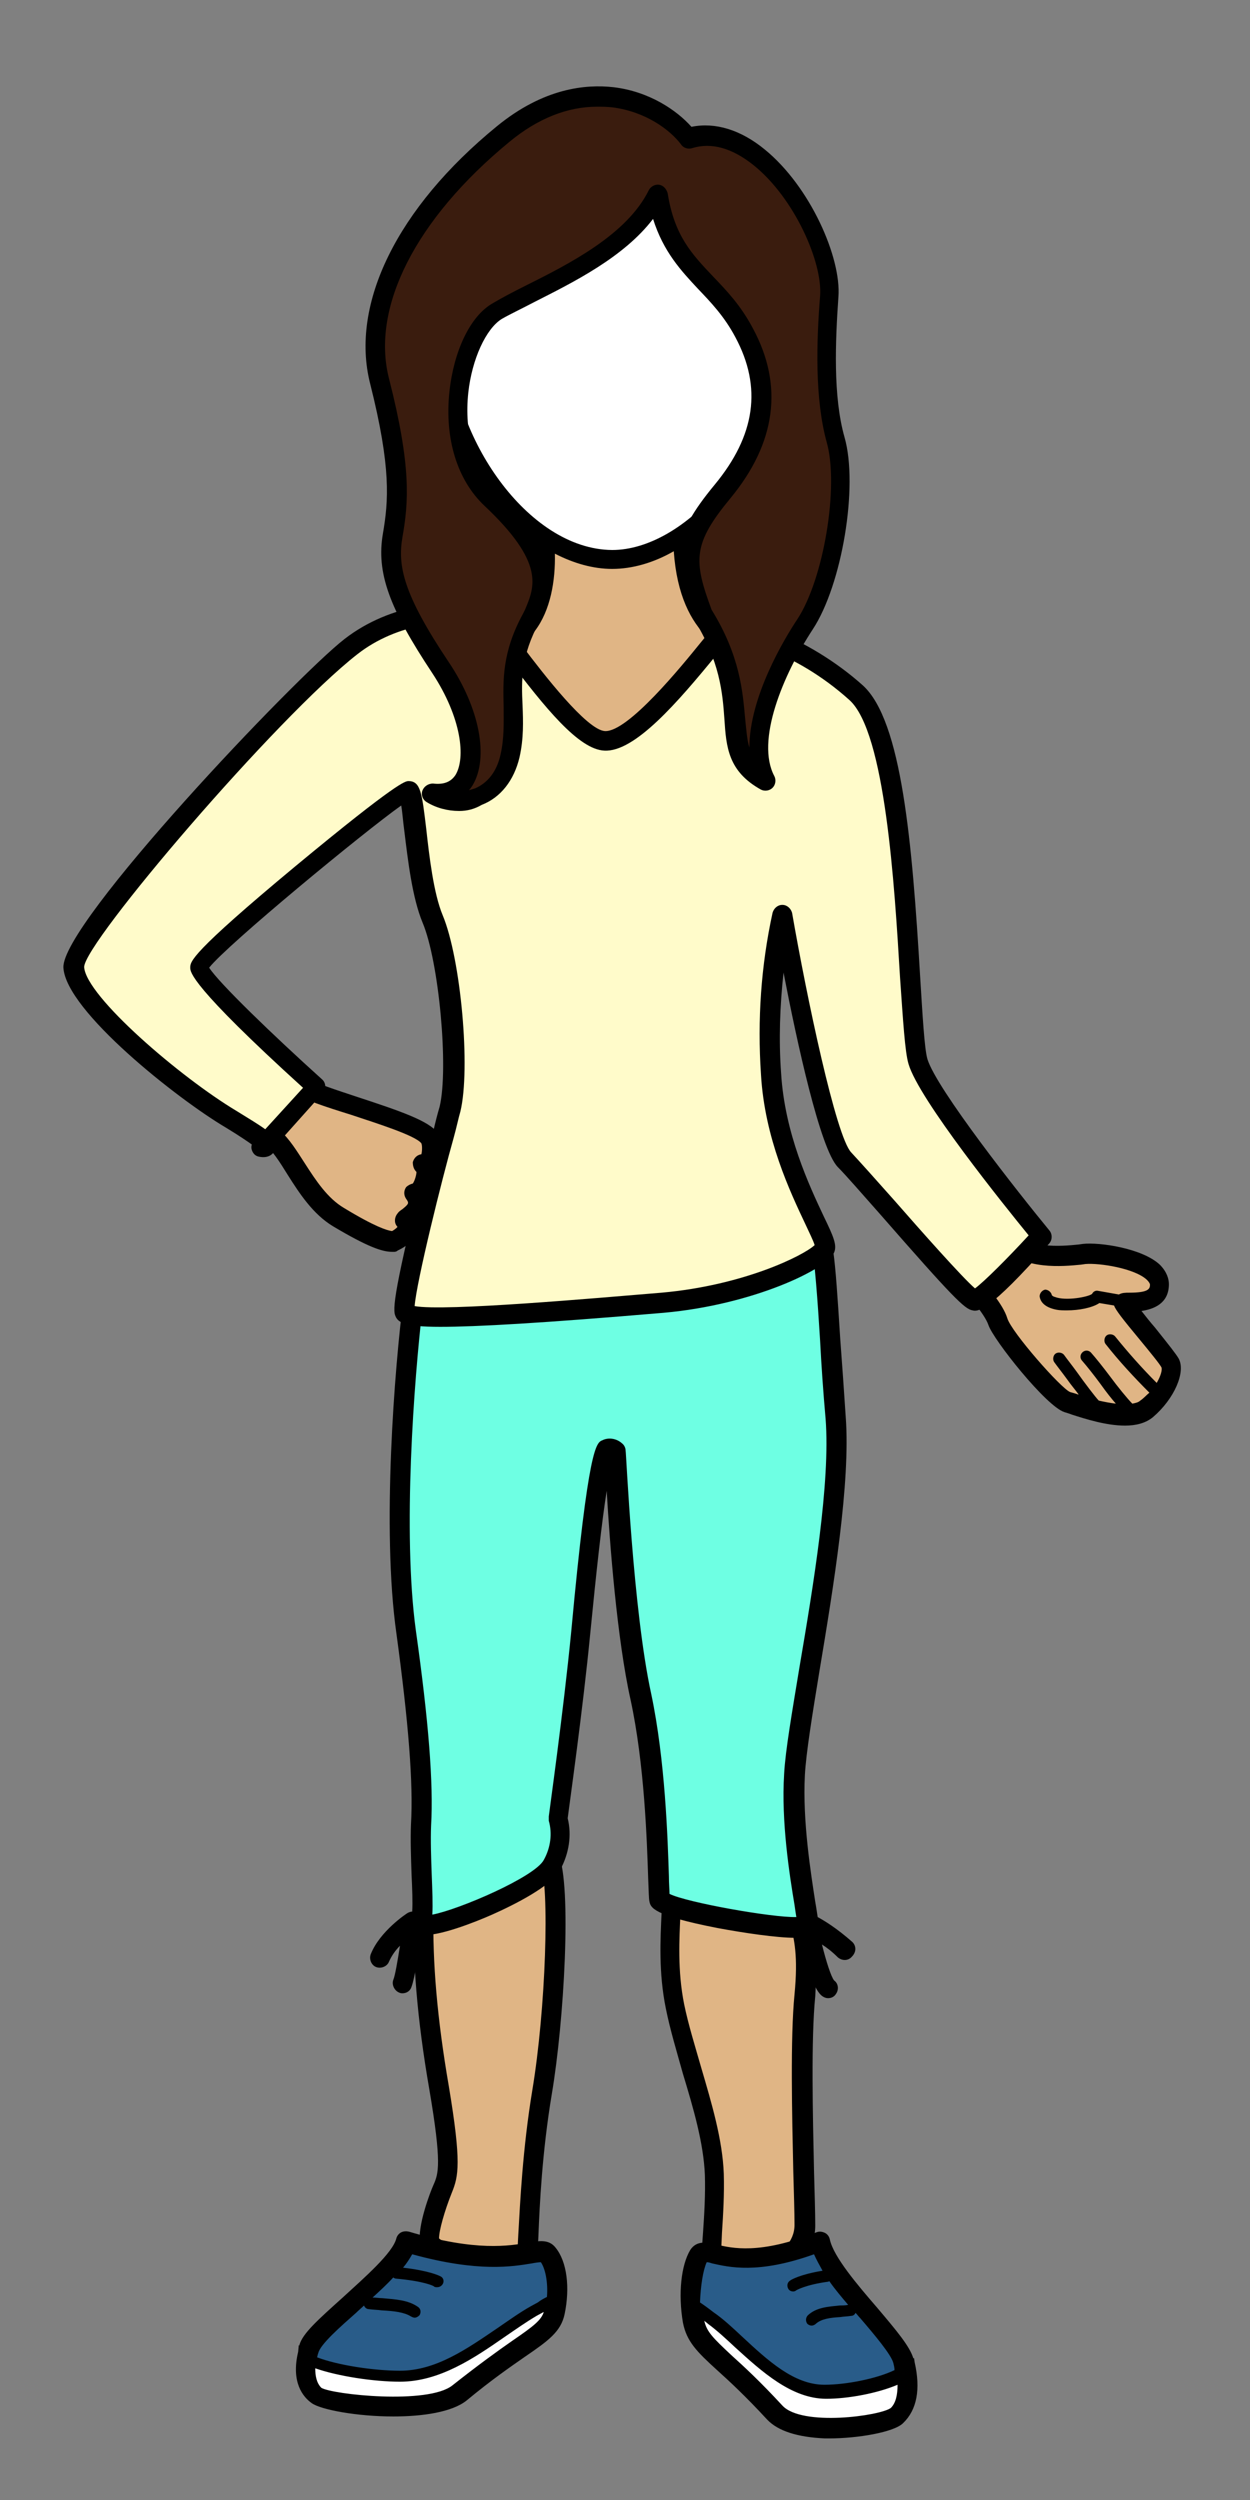 <svg xmlns="http://www.w3.org/2000/svg" xmlns:xlink="http://www.w3.org/1999/xlink" viewBox= "0 0 205 410" width="205px" height="410px">
<rect x="0" y="0" width="205" height="410" fill="#808080" stroke="none"/>
<g xmlns="http://www.w3.org/2000/svg" id="Teen2V2.svg">
<path id="Body" fill="#E0B585" d="M67.9,195.7C69.7,198.3,67,199.4,66.4,200.1C66.9,200.7,67.6,202.2,64.7,203.5C63.5,203.6,61,202.7,55.6,199.5C50.2,196.3,48.1,188.9,44.2,185.9C44.2,185.9,46.7,175.8,49.6,178C52.5,180.1,68.3,183.6,70.6,186.6C71.3,187.6,71.3,190.7,69.5,190.9C70.7,191.9,69.1,196.1,67.9,195.7zM69.5,312.5C69.2,320.4,69.8,329.8,72,342.3C74.2,354.7,73.5,356.6,72.6,358.9C71.7,361.2,70.1,365.7,70.5,367.6C70.8,369.5,86.2,374.4,86.5,370.6C86.8,366.8,86.8,355.9,89,343.1C91.2,330.3,92.1,309.2,90.2,304.6C88.3,300,69.5,312.5,69.5,312.5zM110.1,307.6C110.7,311.8,108.9,320,110.7,329.1C112.5,338.2,116.9,348,117.2,356.6C117.5,365.3,115.4,374.7,117.8,374.7C120.2,374.7,131.9,372.4,131.9,364.9C131.9,357.4,131,337,131.9,327.2C132.8,317.4,131,315.9,130.4,309.5C129.7,303.1,110.1,307.6,110.1,307.6zM191.8,223.5C191.1,222.2,183.9,214,184.1,213.6C184.3,213.2,190,214.3,190,210.6C190,206.8,180.6,205.3,177.6,205.6C174.6,205.9,167.7,206.9,164.3,202.4L156.5,207.4C159.5,210.8,162.7,214.4,163.5,216.7C164.3,219,172.7,229.3,174.9,229.9C177.1,230.5,184.9,233.6,188,231C191.2,228.4,192.6,224.9,191.8,223.5zM89.2,88.1C89.8,95,88.8,105.6,79.5,106.2C68.4,106.8,84.7,128.9,100.1,128.6C115.5,128.3,128.7,107.2,123.7,106.7C119,106.1,112,102.1,112,87.7L112,87.7C111.3,88,104.5,91.7,100.4,91.7C96.6,91.7,92.8,90.4,89.2,88L89.2,88.1z"/>
<path id="Head" fill="#FFFFFF" d="M128.1,56.6C128.1,75,113.2,91.8,100.2,91.8C87.3,91.8,72.2,75,72.2,56.6C72.2,53.9,72.5,43.1,73,40.8C76,27.7,87,22.1,100.2,22.1C113.4,22.1,124.4,27.7,127.3,40.7C127.8,43.1,128.1,53.9,128.1,56.6z"/>
<path id="BodyBorder" d="M68.3,200.6C69.2,199.9,70.5,198.4,70,196.4C70.3,196.1,70.6,195.6,70.9,195.1C71.4,194,71.7,192.8,71.5,191.7C71.8,191.4,72,191,72.2,190.6C72.8,189,72.7,186.9,71.8,185.8C70.3,183.8,65.6,182.2,58.6,179.9C55.3,178.8,51.5,177.6,50.5,176.8C49.7,176.2,48.7,176,47.7,176.4C44.9,177.4,43.1,183.2,42.5,185.7C42.3,186.3,42.6,187,43.1,187.4C44.6,188.5,45.9,190.6,47.2,192.7C49.1,195.7,51.3,199.1,54.6,201.1C60.3,204.5,62.7,205.3,64.3,205.3C64.4,205.3,64.6,205.3,64.7,205.3C64.9,205.3,65.1,205.2,65.2,205.1C66.9,204.3,67.9,203.3,68.1,202.1C68.4,201.6,68.4,201.1,68.3,200.6zM68.3,192.2C68.3,192.7,68,193.7,67.7,194.1C67.3,194.2,66.9,194.4,66.6,194.7C66.2,195.3,66.2,196,66.6,196.6C67.1,197.3,67.1,197.4,66,198.3C65.7,198.5,65.4,198.7,65.2,199C64.7,199.6,64.6,200.5,65.1,201.1C65.2,201.2,65.2,201.3,65.2,201.2C65.2,201.2,65,201.5,64.3,201.9C63.5,201.8,61.5,201.2,56.4,198.1C53.7,196.5,51.8,193.6,50,190.8C48.7,188.8,47.5,186.8,45.9,185.4C46.7,182.6,47.9,180,48.6,179.4C50,180.4,53,181.4,57.5,182.8C61.7,184.2,68.1,186.2,69.1,187.5C69.3,187.9,69.2,189.1,69.1,189.3C68.4,189.4,67.9,189.9,67.7,190.6C67.7,191.3,67.9,191.8,68.3,192.2zM193.3,222.8C192.9,222.1,191.8,220.7,189.4,217.7C188.7,216.9,187.9,215.9,187.2,215C189.2,214.7,191.7,213.8,191.7,210.6C191.7,209.8,191.4,208.6,190.2,207.4C187.3,204.7,180.3,203.7,177.6,204L176.9,204.1C173.9,204.4,168.4,204.9,165.7,201.5C165.2,200.8,164.2,200.7,163.5,201.1L155.7,206.1C155.3,206.4,155,206.8,155,207.2C154.9,207.7,155.1,208.1,155.4,208.5L156.1,209.3C158.6,212.2,161.5,215.5,162.1,217.3C162.9,219.7,171.6,230.7,174.6,231.6C174.9,231.7,175.3,231.8,175.8,232C178,232.7,181.4,233.8,184.5,233.8C186.3,233.8,187.9,233.4,189.1,232.4C192.6,229.4,194.5,225,193.3,222.8zM187,229.7C186.7,230,186.2,230.1,185.7,230.2C184.9,229.4,183.2,227.3,182.1,225.8C180.9,224.2,179.7,222.7,178.9,221.8C178.5,221.4,177.9,221.4,177.5,221.8C177.1,222.2,177.1,222.8,177.5,223.2C178.2,224,179.4,225.5,180.5,227C181.5,228.4,182.3,229.4,183,230.2C182.1,230.1,181.1,229.9,180.2,229.7C179.7,229.2,177.8,226.7,176.6,225C175.8,223.9,175,222.9,174.5,222.2C174.2,221.8,173.5,221.7,173.1,222C172.7,222.3,172.6,223,172.9,223.4C173.4,224.1,174.2,225.1,175,226.2C175.7,227.2,176.4,228,176.9,228.7L176.8,228.7C176.3,228.5,175.8,228.4,175.5,228.3C174,227.7,165.9,218.5,165.2,216.2C164.5,213.9,161.9,210.9,159.1,207.8L164.2,204.6C168.1,208.3,174.2,207.7,177.3,207.4L178,207.3C180.3,207.1,186.1,208,188.1,209.9C188.4,210.2,188.6,210.5,188.6,210.7C188.6,211.4,188.3,212,185.2,212C184.6,212,184,212,183.5,212.3L180.1,211.7C179.7,211.6,179.3,211.8,179.1,212.2C178.5,212.7,174.8,213.4,173,212.7C172.6,212.6,172.5,212.4,172.5,212.4C172.4,211.9,171.9,211.5,171.4,211.5C170.9,211.6,170.5,212.1,170.5,212.6C170.6,213.4,171.2,214.4,173.3,214.8C173.8,214.9,174.4,214.9,175,214.9C176.9,214.9,179.1,214.5,180.3,213.7L182.7,214.1C183,214.9,184.1,216.3,187,219.8C188.4,221.5,190.3,223.8,190.5,224.3C190.6,224.7,190.4,225.6,189.7,226.8C187.3,224.4,185,221.8,182.9,219.2C182.6,218.8,181.9,218.7,181.5,219C181.1,219.3,181,220,181.3,220.4C183.5,223.2,186,225.9,188.5,228.4C188,228.8,187.6,229.3,187,229.7zM89.6,302.2C84.9,300.7,72.3,308.7,68.6,311.2C68.2,311.5,67.9,312,67.9,312.5C67.6,321.2,68.4,331.1,70.4,342.6C72.5,354.9,71.9,356.5,71.1,358.3C70.6,359.4,68.4,365.1,68.9,367.9C69.4,371,79.8,373.7,83.7,373.7C83.8,373.7,83.9,373.7,84,373.7C87.5,373.6,88,371.7,88.1,370.8C88.2,369.8,88.2,368.4,88.3,366.7C88.5,361.6,88.9,353,90.5,343.4C92.5,331.6,93.8,309.3,91.6,304.1C91.3,303.1,90.6,302.5,89.6,302.2zM87.3,342.8C85.7,352.5,85.3,361.3,85,366.5C84.9,368.1,84.9,369.4,84.8,370.3C83.1,371,74.1,369,72,367.1C72,365.8,72.9,362.6,74.1,359.6C75.2,356.9,75.7,354.7,73.6,342.1C71.7,331.1,70.9,321.7,71.1,313.5C79,308.4,87,304.6,88.6,305.3C90.2,309.4,89.5,329.6,87.3,342.8zM132.8,314.4C132.5,312.9,132.1,311.4,131.9,309.3C131.8,308,131.1,306.9,130,306.1C125.1,302.6,111.2,305.7,109.7,306C108.9,306.2,108.3,307,108.5,307.8C108.7,309.2,108.6,311.3,108.5,313.7C108.3,318.1,108,323.5,109.2,329.4C109.9,332.9,111,336.5,112,340.1C113.7,345.7,115.4,351.5,115.6,356.7C115.7,359.9,115.5,363.2,115.3,366.1C114.9,371.5,114.8,374.2,116.1,375.6C116.6,376.1,117.2,376.4,117.9,376.4C121.4,376.4,133.7,373.7,133.7,365C133.7,362.9,133.6,359.7,133.5,356.1C133.3,346.9,133,334.4,133.7,327.4C134.1,320.6,133.5,317.6,132.8,314.4zM130.3,327.1C129.6,334.2,129.9,346.9,130.1,356.1C130.2,359.7,130.3,362.8,130.3,364.9C130.3,370.5,121.3,372.8,118.3,373C118.1,371.8,118.3,368.8,118.4,366.2C118.6,363.2,118.8,359.8,118.7,356.5C118.5,350.9,116.7,344.9,115,339.1C114,335.6,112.9,332.1,112.2,328.7C111.1,323.2,111.4,318,111.6,313.8C111.7,311.9,111.8,310.2,111.7,308.8C117.2,307.7,125.5,306.8,128,308.6C128.5,308.9,128.5,309.2,128.6,309.5C128.8,311.7,129.2,313.4,129.5,315C130.3,318.2,130.9,320.8,130.3,327.1zM126.4,108.3C126.5,106.1,125.1,105.2,123.9,105C115.4,104,113.8,94.1,113.6,88.4C116,86.7,118.3,84.5,120.4,82C126.4,74.7,129.8,65.4,129.8,56.5C129.8,54.4,129.6,42.9,128.9,40.3C126,27.7,115.6,20.4,100.2,20.4C84.8,20.4,74.4,27.7,71.5,40.4C71,43,70.8,54.7,70.8,56.5C70.8,70.2,78.5,82.5,87.7,88.8C88,92.9,87.6,98.2,85.1,101.5C83.7,103.3,81.9,104.2,79.4,104.4C76,104.6,74.1,106.5,74.2,109.6C74.5,117.1,87.4,130.1,99.7,130.1C99.8,130.1,99.9,130.1,100,130.1C113.9,129.8,126.1,114.1,126.4,108.3zM74,56.5C74,53.4,74.3,43,74.7,41.1C76.2,34.6,81.5,23.7,100.3,23.7C119.1,23.7,124.4,34.6,125.8,41.1C126.3,43.1,126.6,53.4,126.6,56.6C126.6,74.7,112.2,90.2,100.4,90.2C86.4,90.1,74,71.3,74,56.5zM100.1,126.8C89.2,127,77.8,115,77.5,109.4C77.5,108.6,77.6,107.7,79.6,107.6C83,107.4,85.7,106,87.7,103.5C90.3,100.1,91.1,95.2,91,90.8L91,90.8C94.1,92.4,97.3,93.3,100.4,93.3C103.7,93.3,107.2,92.3,110.5,90.4C111.5,104.9,119.9,107.6,123.2,108.1C123.1,109,122.2,111.5,119.8,114.7C115.4,120.5,108,126.7,100.1,126.8z"/>
<path id="Pants" fill="#6EFFE3" d="M68,213C66.8,222.8,64.3,250,66.8,267.7C69.3,285.4,69.6,294.1,69.3,299.4C69,304.7,69.9,312.6,69.3,315.2C68.7,317.8,88.6,309.9,90.8,305.8C92.1,303.5,92.4,300.8,91.7,298.3C91.7,298.3,94.2,281.4,95.4,267.8C96.7,254.2,98.6,238.4,99.5,238C100,237.8,100.6,237.8,101,238.2C101,238.2,102.1,264.4,105.2,278.4C108.3,292.4,108,309.7,108.3,311.6C108.6,313.5,132.6,317.6,132.6,315.7C132.6,313.8,129.8,301.7,130.4,291.2C131,280.7,138.4,249,137.2,232.7C136,216.5,135.7,202.2,134.1,202.5S68,213,68,213z"/>
<path id="PantsBorder" d="M139.8,318.5C137.2,316.2,135.2,315,134.1,314.4C134,313.8,133.9,313,133.7,311.9C133,307.3,131.6,298.7,132,291.1C132.2,287.5,133.2,281.3,134.4,274C136.7,260.2,139.5,243.1,138.7,232.4C138.4,227.9,138.1,223.5,137.8,219.6C136.9,205.3,136.6,202.1,135.1,201.1C134.6,200.8,134.1,200.6,133.5,200.8C131.8,201.2,85.4,208.5,67.6,211.3C66.9,211.4,66.3,212,66.2,212.7C64.7,224.3,62.6,250.8,65,267.8C67,282.5,67.8,292.5,67.4,299.2C67.3,301.7,67.4,304.6,67.5,307.5C67.6,309.7,67.7,312,67.6,313.5C67.4,313.5,67.1,313.6,66.9,313.7C66.7,313.8,62.3,316.7,60.8,320.5C60.5,321.3,60.9,322.3,61.7,322.6C62.5,322.9,63.5,322.5,63.8,321.7C64.2,320.8,64.8,319.9,65.6,319.1C65.2,321.6,64.8,324,64.5,324.7C64.2,325.5,64.7,326.5,65.5,326.8C65.7,326.9,65.9,326.9,66,326.9C66.7,326.9,67.3,326.5,67.5,325.8C68,324.5,68.7,320,69.1,317.3C71.7,317.7,78,315.2,80.7,314C84.3,312.4,90.5,309.3,91.9,306.6C93.3,304,93.8,301,93.1,298.2C93.4,295.8,95.6,280.3,96.8,267.9C97.8,257.7,98.7,249.5,99.5,244.5C100,253.2,101.2,268.8,103.4,278.7C105.7,289.3,106.1,301.9,106.3,308C106.4,310.3,106.4,311.3,106.5,311.8C106.7,312.8,106.9,314.1,117.7,316.2C122,317,127.4,317.8,130.4,317.8C130.7,317.8,130.9,317.8,131.2,317.8C132.5,323.4,133.7,326.6,134.9,327.4C135.2,327.6,135.5,327.7,135.8,327.7C136.3,327.7,136.8,327.5,137.1,327C137.6,326.3,137.5,325.3,136.8,324.8C136.3,324.2,135.5,321.7,134.8,318.9C135.6,319.4,136.5,320.1,137.4,321C138.1,321.6,139.1,321.6,139.7,320.9C140.5,320.1,140.4,319.1,139.8,318.5zM109.8,310.6C109.8,310,109.7,308.9,109.7,307.7C109.5,301.5,109.1,288.7,106.8,277.8C103.8,264.1,102.7,238.1,102.6,237.9C102.6,237.5,102.4,237,102,236.7C101.1,235.9,99.8,235.7,98.8,236.2C97.8,236.6,96.5,237.1,93.7,267.4C92.4,280.8,90,297.7,90,297.9C90,298.1,90,298.3,90,298.6C90.6,300.7,90.3,303,89.2,305C87.8,307.8,75.2,313.2,70.9,314C71,312.3,70.9,310,70.8,307.4C70.7,304.6,70.6,301.8,70.7,299.4C71.1,292.5,70.3,282.3,68.2,267.4C66,251.3,67.9,226.4,69.3,214.4C79.1,212.9,125.1,205.6,133.1,204.2C133.6,206.6,134.1,213.3,134.5,219.9C134.7,223.8,135,228.2,135.4,232.7C136.2,243.1,133.4,260,131.1,273.5C129.9,280.8,128.8,287.1,128.6,290.9C128.1,298.8,129.5,307.6,130.3,312.4C130.4,313.1,130.5,313.8,130.6,314.4C126.6,314.5,112.6,312,109.8,310.6z"/>
<path id="Shirt" fill="#FFFBCA" d="M79.7,101.4C74.6,99.6,64.9,100.2,57.5,106C48.4,113.1,11.7,152.8,12.1,158.7C12.4,164.6,29,178.3,37.9,183.6C46.8,188.9,43,188.1,43,188.1L51.9,178.2C51.9,178.2,32.7,160.9,32.7,158.6C32.7,156.3,65.6,129.7,66.8,129.7C68.1,129.7,68.1,143.8,70.9,150.7C73.7,157.6,75.3,175.4,73.7,181.9C72.1,188.4,65.8,213.2,66.5,215.2C67.2,217.2,93.8,214.9,108.7,213.6C123.6,212.3,134.7,206.4,135.4,204.7C136.1,203,127.5,191.2,126.5,176.1C125.9,167.4,126.5,158.6,128.4,150.1C128.4,150.1,134.7,186.3,138.5,190.2C142.3,194.1,158.2,212.9,159.8,213.2C161.4,213.5,170.9,202.7,170.9,202.7C170.9,202.7,152.5,180.3,150.6,174.1C148.7,167.9,149.6,121.8,140.4,113.6C131.2,105.4,120,102.1,118.1,104C116.2,105.9,104.8,121.8,99.1,121.4S81.6,102.1,79.7,101.4z"/>
<path id="ShirtBorder" d="M72.2,217.6C66,217.6,65.2,216.8,64.8,215.7C64.3,214.3,65.1,209.4,71,185.8C71.4,184,71.8,182.5,72.1,181.5C73.6,175.2,72,157.7,69.3,151.3C67.6,147.2,66.9,141.1,66.3,136.2C66.1,134.8,66,133.2,65.8,132.1C59.6,136.5,37.3,154.9,34.3,158.7C35.9,161.2,44.7,169.7,52.8,177C53.5,177.6,53.5,178.6,52.9,179.3L45.3,187.8C45.3,188.1,45.3,188.3,45.1,188.6C44.8,189.3,44,190,42.5,189.7C41.9,189.6,41.5,189.2,41.3,188.6C41.2,188.3,41.2,188,41.3,187.7C40.6,187.2,39.3,186.3,37,184.9C29.2,180.3,10.8,165.8,10.4,158.7C10,151.5,48.5,111,56.5,104.8C64.1,98.9,74.2,97.9,80.2,99.9L80.2,99.9C81.2,100.2,82.1,101.4,85.7,106C89.1,110.5,96.2,119.7,99.2,119.9C103,120.1,111.9,109.1,114.9,105.4C115.9,104.2,116.6,103.3,117,102.9C120.1,99.7,132.7,104.5,141.5,112.4C147.9,118.2,149.6,138.2,150.9,160.1C151.3,166.5,151.6,172,152.1,173.7C153.6,178.6,167,195.6,172.1,201.8C172.6,202.4,172.6,203.3,172.1,203.9C162,215.4,160.3,215.1,159.5,214.9C158.2,214.7,156.2,212.7,144.4,199.2C141.3,195.7,138.7,192.7,137.4,191.4C134.5,188.4,130.7,170.9,128.5,159.5C127.9,165,127.7,170.5,128.1,176C128.7,185.9,132.7,194.4,135.1,199.5C136.7,202.8,137.3,204.2,136.8,205.4C135.7,208.1,123.5,214,108.8,215.3C88.8,217,78.1,217.6,72.2,217.6zM68,214.9L68,214.9L68,214.9zM68,214.2C72.9,215.1,97.6,212.9,108.5,212C122,210.8,131.8,205.9,133.6,204.2C133.4,203.5,132.7,202.1,132.1,200.8C129.6,195.5,125.4,186.7,124.8,176.2C124.2,167.3,124.8,158.4,126.7,149.7C126.9,149,127.5,148.4,128.3,148.4L128.3,148.4C129.1,148.4,129.7,149,129.9,149.7C132.3,163.5,137.1,186.4,139.6,189C140.9,190.4,143.6,193.4,146.7,196.9C150.9,201.7,157.8,209.5,159.9,211.3C161.4,210.2,165.3,206.3,168.7,202.6C164.7,197.7,150.7,180.3,149,174.5C148.4,172.5,148.1,167.3,147.6,160.2C146.7,145.2,145.2,120.1,139.3,114.8C130.3,106.7,120.7,104.5,119.3,105.2C119.1,105.5,118.3,106.4,117.5,107.4C111.2,115.1,104.1,123.4,99.1,123.1C94.9,122.9,89.4,116.1,83.2,107.9C81.6,105.8,79.8,103.4,79.1,102.9C74,101.2,65.1,102.2,58.6,107.3C45.4,117.6,13.8,154.6,13.8,158.6C14.1,163.4,29.6,176.7,38.8,182.2C40.9,183.5,42.4,184.4,43.5,185.2L49.7,178.4C31.2,161.6,31.2,159.4,31.2,158.7C31.2,157.7,31.2,156.4,48.4,142.1C65.3,128.1,66.5,128.1,67,128.1C69,128.1,69.2,130.1,69.9,135.9C70.4,140.4,71.1,146.5,72.6,150.1C75.6,157.3,77.2,175.3,75.5,182.3C75.2,183.3,74.9,184.8,74.4,186.6C72.5,193.3,68.3,210.2,68,214.2zM160.3,211.7L160.3,211.7L160.3,211.7zM159.4,211.7L159.4,211.7L159.4,211.7zM133.6,204.5L133.6,204.5L133.6,204.5zM34.1,158.4L34.1,158.4zM67.2,131.2L67.2,131.2zM79.1,103L79.1,103L79.1,103L79.1,103zM78.9,102.9L78.9,102.9L78.9,102.9z"/>
<path id="Hair" fill="#3A1C0E" d="M112.7,22.7C108.8,17.5,96.4,10.6,82.5,22S58.7,48.7,62.2,62.5C65.7,76.3,65.4,82.1,64.4,87.7C63.4,93.3,65.1,98.7,72.2,109.4C79.3,120.1,78.6,131,70.8,130C74.7,132.5,81.8,131.8,83.6,124C85.4,116.2,81.8,110.9,87.2,101.2C89,96.9,91.8,92.3,80.5,81.6C71.5,73.2,75.1,54.9,81.5,51.1C87.9,47.3,102.8,41.9,107.8,31.9C109.7,44,117,45.4,122,54.7C127,64,125.2,72.5,118.4,80.7C111.6,88.9,111.9,92.2,115.1,100.7C124.3,115.6,116.6,123.1,125.6,128.2C121.8,121.3,127.3,109.5,131.9,102.4C136.5,95.3,139,79.6,136.9,72.2C134.8,64.7,135.4,54.3,135.8,48.7C136.5,39.7,124.9,19.2,112.7,22.7z"/>
<path id="HairBorder" d="M75.3,133C73.4,133,71.5,132.5,69.9,131.5C69.3,131.1,69,130.3,69.3,129.6C69.6,128.9,70.3,128.5,71,128.5C72.7,128.7,73.9,128.3,74.7,127.1C76.4,124.3,75.7,117.7,70.9,110.4C63.8,99.7,61.7,93.9,62.8,87.5C63.7,82.2,64.2,76.8,60.7,62.9C57.4,49.9,65.1,34.1,81.5,20.7C89.2,14.4,96.1,13.8,100.6,14.3C106.5,15,111,18.1,113.4,20.8C117.3,20,121.5,21.3,125.4,24.5C132.9,30.6,138,42.3,137.5,48.7C137,55.9,136.6,65,138.5,71.7C140.8,79.7,138.1,95.9,133.3,103.2C128.4,110.7,123.9,121.5,127,127.3C127.3,127.9,127.2,128.7,126.7,129.2C126.2,129.7,125.4,129.8,124.8,129.5C119.4,126.5,119.1,122.5,118.8,117.9C118.5,113.7,118.1,108.4,113.7,101.4C113.6,101.3,113.6,101.2,113.6,101.1C110.1,91.8,110.1,88.1,117.2,79.5C123.9,71.4,125,63.5,120.6,55.3C118.8,51.9,116.6,49.6,114.5,47.4C111.7,44.4,108.8,41.3,107.1,35.9C102.3,42.2,94,46.3,87.7,49.5C85.6,50.6,83.7,51.5,82.3,52.3C79.7,53.9,77.4,58.9,76.8,64.4C76.1,71,77.8,76.8,81.5,80.3C92.2,90.4,91.2,95.6,88.9,101L88.6,101.7C88.6,101.8,88.5,101.8,88.5,101.9C85.4,107.6,85.5,111.5,85.7,115.7C85.8,118.3,85.9,121.1,85.2,124.2C84.3,128,82.1,130.8,79,132C77.8,132.7,76.6,133,75.3,133zM97.9,17.5C93.1,17.5,88.2,19.4,83.5,23.3C68.2,35.9,60.8,50.4,63.8,62.1C67.5,76.6,67,82.4,66,88.1C65.2,92.8,66.1,97.4,73.6,108.6C78.7,116.2,80.2,124.3,77.5,128.8C77.3,129.1,77.1,129.4,76.9,129.6C77.2,129.5,77.6,129.4,77.9,129.3C80,128.4,81.5,126.5,82.1,123.7C82.7,121,82.6,118.6,82.6,116C82.5,111.6,82.3,107,85.8,100.6L86.1,100C87.7,96.2,89.4,92.3,79.4,82.9C75,78.7,72.9,72,73.7,64.3C74.4,57.6,77.1,51.9,80.7,49.8C82.2,48.9,84.1,47.9,86.3,46.8C93.3,43.3,102.8,38.5,106.4,31.2C106.7,30.6,107.4,30.2,108.1,30.3C108.8,30.4,109.3,31,109.5,31.7C110.6,38.7,113.5,41.7,116.9,45.3C119.2,47.7,121.5,50.1,123.5,53.9C128.5,63.2,127.3,72.6,119.8,81.7C113.6,89.2,113.7,91.9,116.7,100C121.4,107.6,121.8,113.5,122.2,117.8C122.4,119.7,122.5,121.3,122.9,122.6C122.9,114.3,128.6,104.8,130.8,101.5C135.1,94.9,137.6,79.8,135.6,72.6C133.6,65.4,133.9,56,134.5,48.5C134.9,43,130.3,32.5,123.6,27.1C120.1,24.3,116.7,23.3,113.5,24.3C112.9,24.5,112.1,24.3,111.7,23.7C109.9,21.3,105.9,18.3,100.4,17.6C99.4,17.5,98.7,17.5,97.9,17.5z"/>
<path id="Shoes" fill="#295C89" d="M66.6,367.6C65.2,372.7,51.7,381.7,50.6,385.1C49.5,388.5,50,391.3,51.9,392.7C53.8,394.1,70.6,396.1,75.3,392.3C86,383.6,90,382.8,90.9,379.1C91.8,375.4,91.3,371.5,89.8,369.6S83.9,372.7,66.6,367.6zM134.6,367.6C135.8,373.4,147.4,383.5,148.3,387.4C149.2,391.3,148.9,394.4,147.2,396C145.5,397.6,131.2,399.9,127.1,395.5C117.9,385.6,114.5,384.7,113.8,380.5C113.1,376.3,113.4,371.9,114.7,369.7S119.8,373.4,134.6,367.6z"/>
<path id="Shoes1" fill="#FFFFFF" d="M65.6,389.5C60.2,389.5,52.5,388.2,49.7,386.3C49.3,389.5,50.3,391.6,51.9,392.7C53.9,394.2,70.6,396.2,75.3,392.3C86,383.6,90,382.8,90.9,379.1C91.1,378.3,91.2,377.5,91.3,376.7C90.5,377.1,89.3,377.8,87.5,378.8C81,382.5,74.1,389.5,65.6,389.5zM135.5,392.4C140.1,392.4,146.7,390.9,149.1,388.8C149.4,392.5,148.6,394.8,147.2,396.1C145.5,397.7,131.2,400,127.1,395.6C117.9,385.7,114.5,384.8,113.8,380.6C113.6,379.7,113.6,378.8,113.5,377.9C114.2,378.4,115.2,379.1,116.7,380.3C122.3,384.5,128.2,392.4,135.5,392.4z"/>
<path id="ShoesBorder" d="M91.1,368.6C90,367.2,88.4,367.5,86.6,367.8C83.6,368.3,78.1,369.3,67.1,366C66.7,365.9,66.2,365.9,65.8,366.1C65.4,366.3,65.1,366.7,65,367.1C64.4,369.5,59.8,373.5,56.2,376.8C52.2,380.4,49.6,382.7,49.1,384.6C49.1,384.6,49.1,384.6,49.1,384.7L49,384.6L48.9,385.7C47.7,390.7,49.7,393.1,51.1,394.1C52.6,395.2,58.6,396.3,64.5,396.3C69.3,396.3,74.1,395.6,76.5,393.7C80.6,390.3,83.8,388.1,86.1,386.5C89.9,383.9,92,382.4,92.6,379.5C93.5,375.2,93,370.9,91.1,368.6zM51.7,388.4C55.4,389.7,61.3,390.6,65.6,390.6C72.1,390.6,77.8,386.7,82.7,383.3C84.6,382,86.3,380.8,88,379.8L89.1,379.2C89.2,379.2,89.2,379.1,89.2,379.1C88.8,380.5,87.5,381.5,84,383.9C81.7,385.5,78.5,387.8,74.2,391.2C70.2,394.4,54.5,392.7,52.7,391.6C51.9,390.8,51.7,389.6,51.7,388.4zM58.4,379.3C58.8,378.9,59.3,378.5,59.7,378.1C59.8,378.4,60.1,378.7,60.5,378.7C61.2,378.8,61.9,378.8,62.6,378.9C64.6,379,66.3,379.2,67.4,379.9C67.6,380,67.8,380.1,68,380.1C68.3,380.1,68.6,379.9,68.8,379.7C69.1,379.2,69,378.6,68.5,378.3C66.9,377.2,64.9,377.1,62.7,376.9C62.2,376.9,61.7,376.8,61.1,376.8C62.3,375.7,63.5,374.6,64.5,373.5C64.6,373.6,64.8,373.7,65,373.7C69.5,374.1,71.2,374.9,71.2,375C71.3,375.1,71.5,375.1,71.7,375.1C72.1,375.1,72.4,374.9,72.6,374.6C72.9,374.1,72.7,373.5,72.2,373.3C72,373.2,70.4,372.4,66.1,371.9C66.7,371.2,67.2,370.4,67.6,369.7C78.5,372.7,84.1,371.7,87.2,371.2C87.7,371.1,88.4,371,88.7,371C89.4,372,89.9,374.2,89.7,376.7C89.3,376.9,88.7,377.2,88.2,377.6L87.1,378.2C85.3,379.2,83.5,380.5,81.6,381.8C76.6,385.2,71.5,388.8,65.6,388.8C61.3,388.8,55.4,387.9,52,386.6C52.1,386.3,52.1,386.1,52.2,385.9C52.5,384.5,55.8,381.6,58.4,379.3zM150,387.4L149.9,386.7L149.8,386.8C149.2,384.8,147.1,382.3,143.8,378.4C140.6,374.7,136.7,370.1,136.1,367.3C136,366.8,135.7,366.4,135.3,366.2C134.9,366,134.4,365.9,133.9,366.1C124.6,369.8,120,368.7,117.5,368.1C116.1,367.8,114.3,367.3,113.2,369C111.7,371.5,111.2,376.2,112,380.9C112.6,384,114.3,385.7,117.6,388.7C119.6,390.5,122.3,393,125.8,396.8C127.6,398.7,130.8,399.7,135.3,399.9C135.5,399.9,135.8,399.9,136,399.9C140.6,399.9,146.6,398.9,148.1,397.4C150.4,395.2,151,391.8,150,387.4zM146.1,394.9C144.4,396.2,131.5,398,128.3,394.5C124.7,390.6,122,388.1,120,386.3C116.9,383.4,115.9,382.4,115.5,380.6C115.7,380.8,115.9,380.9,116.1,381.1C117.6,382.2,119.1,383.6,120.6,385C124.9,388.9,129.8,393.4,135.5,393.4C139.1,393.4,143.9,392.5,147.2,391.1C147.2,392.8,146.9,394.1,146.1,394.9zM115.9,371C116.2,371,116.5,371.1,116.8,371.2C119.5,371.8,124.3,373,133.5,369.7C133.9,370.6,134.4,371.5,134.9,372.4C131.2,373,129.7,373.9,129.6,374C129.1,374.3,129,374.9,129.3,375.4C129.5,375.7,129.8,375.8,130.1,375.8C130.3,375.8,130.5,375.7,130.6,375.6C130.6,375.6,132.1,374.7,135.8,374.2C135.9,374.2,136,374.1,136,374.1C136.9,375.4,138,376.7,139.1,378C138.6,378.1,138.1,378.1,137.7,378.1C135.8,378.3,133.9,378.4,132.5,379.7C132.1,380.1,132.1,380.7,132.4,381.1C132.6,381.3,132.9,381.4,133.1,381.4C133.3,381.4,133.6,381.3,133.8,381.1C134.7,380.3,136.1,380.1,137.8,380C138.4,379.9,139,379.9,139.6,379.8C139.9,379.8,140.2,379.6,140.3,379.3C140.6,379.6,140.8,379.9,141.1,380.2C143.5,383,146.1,386.1,146.5,387.5C146.6,387.9,146.7,388.3,146.7,388.7C143.8,390.1,138.8,391.1,135.2,391.1C130.2,391.1,125.9,387.1,121.7,383.2C120.1,381.7,118.6,380.3,117,379.2C116.1,378.5,115.4,378,114.8,377.6C114.9,374.9,115.3,372.3,115.9,371z"/>
</g>
</svg>